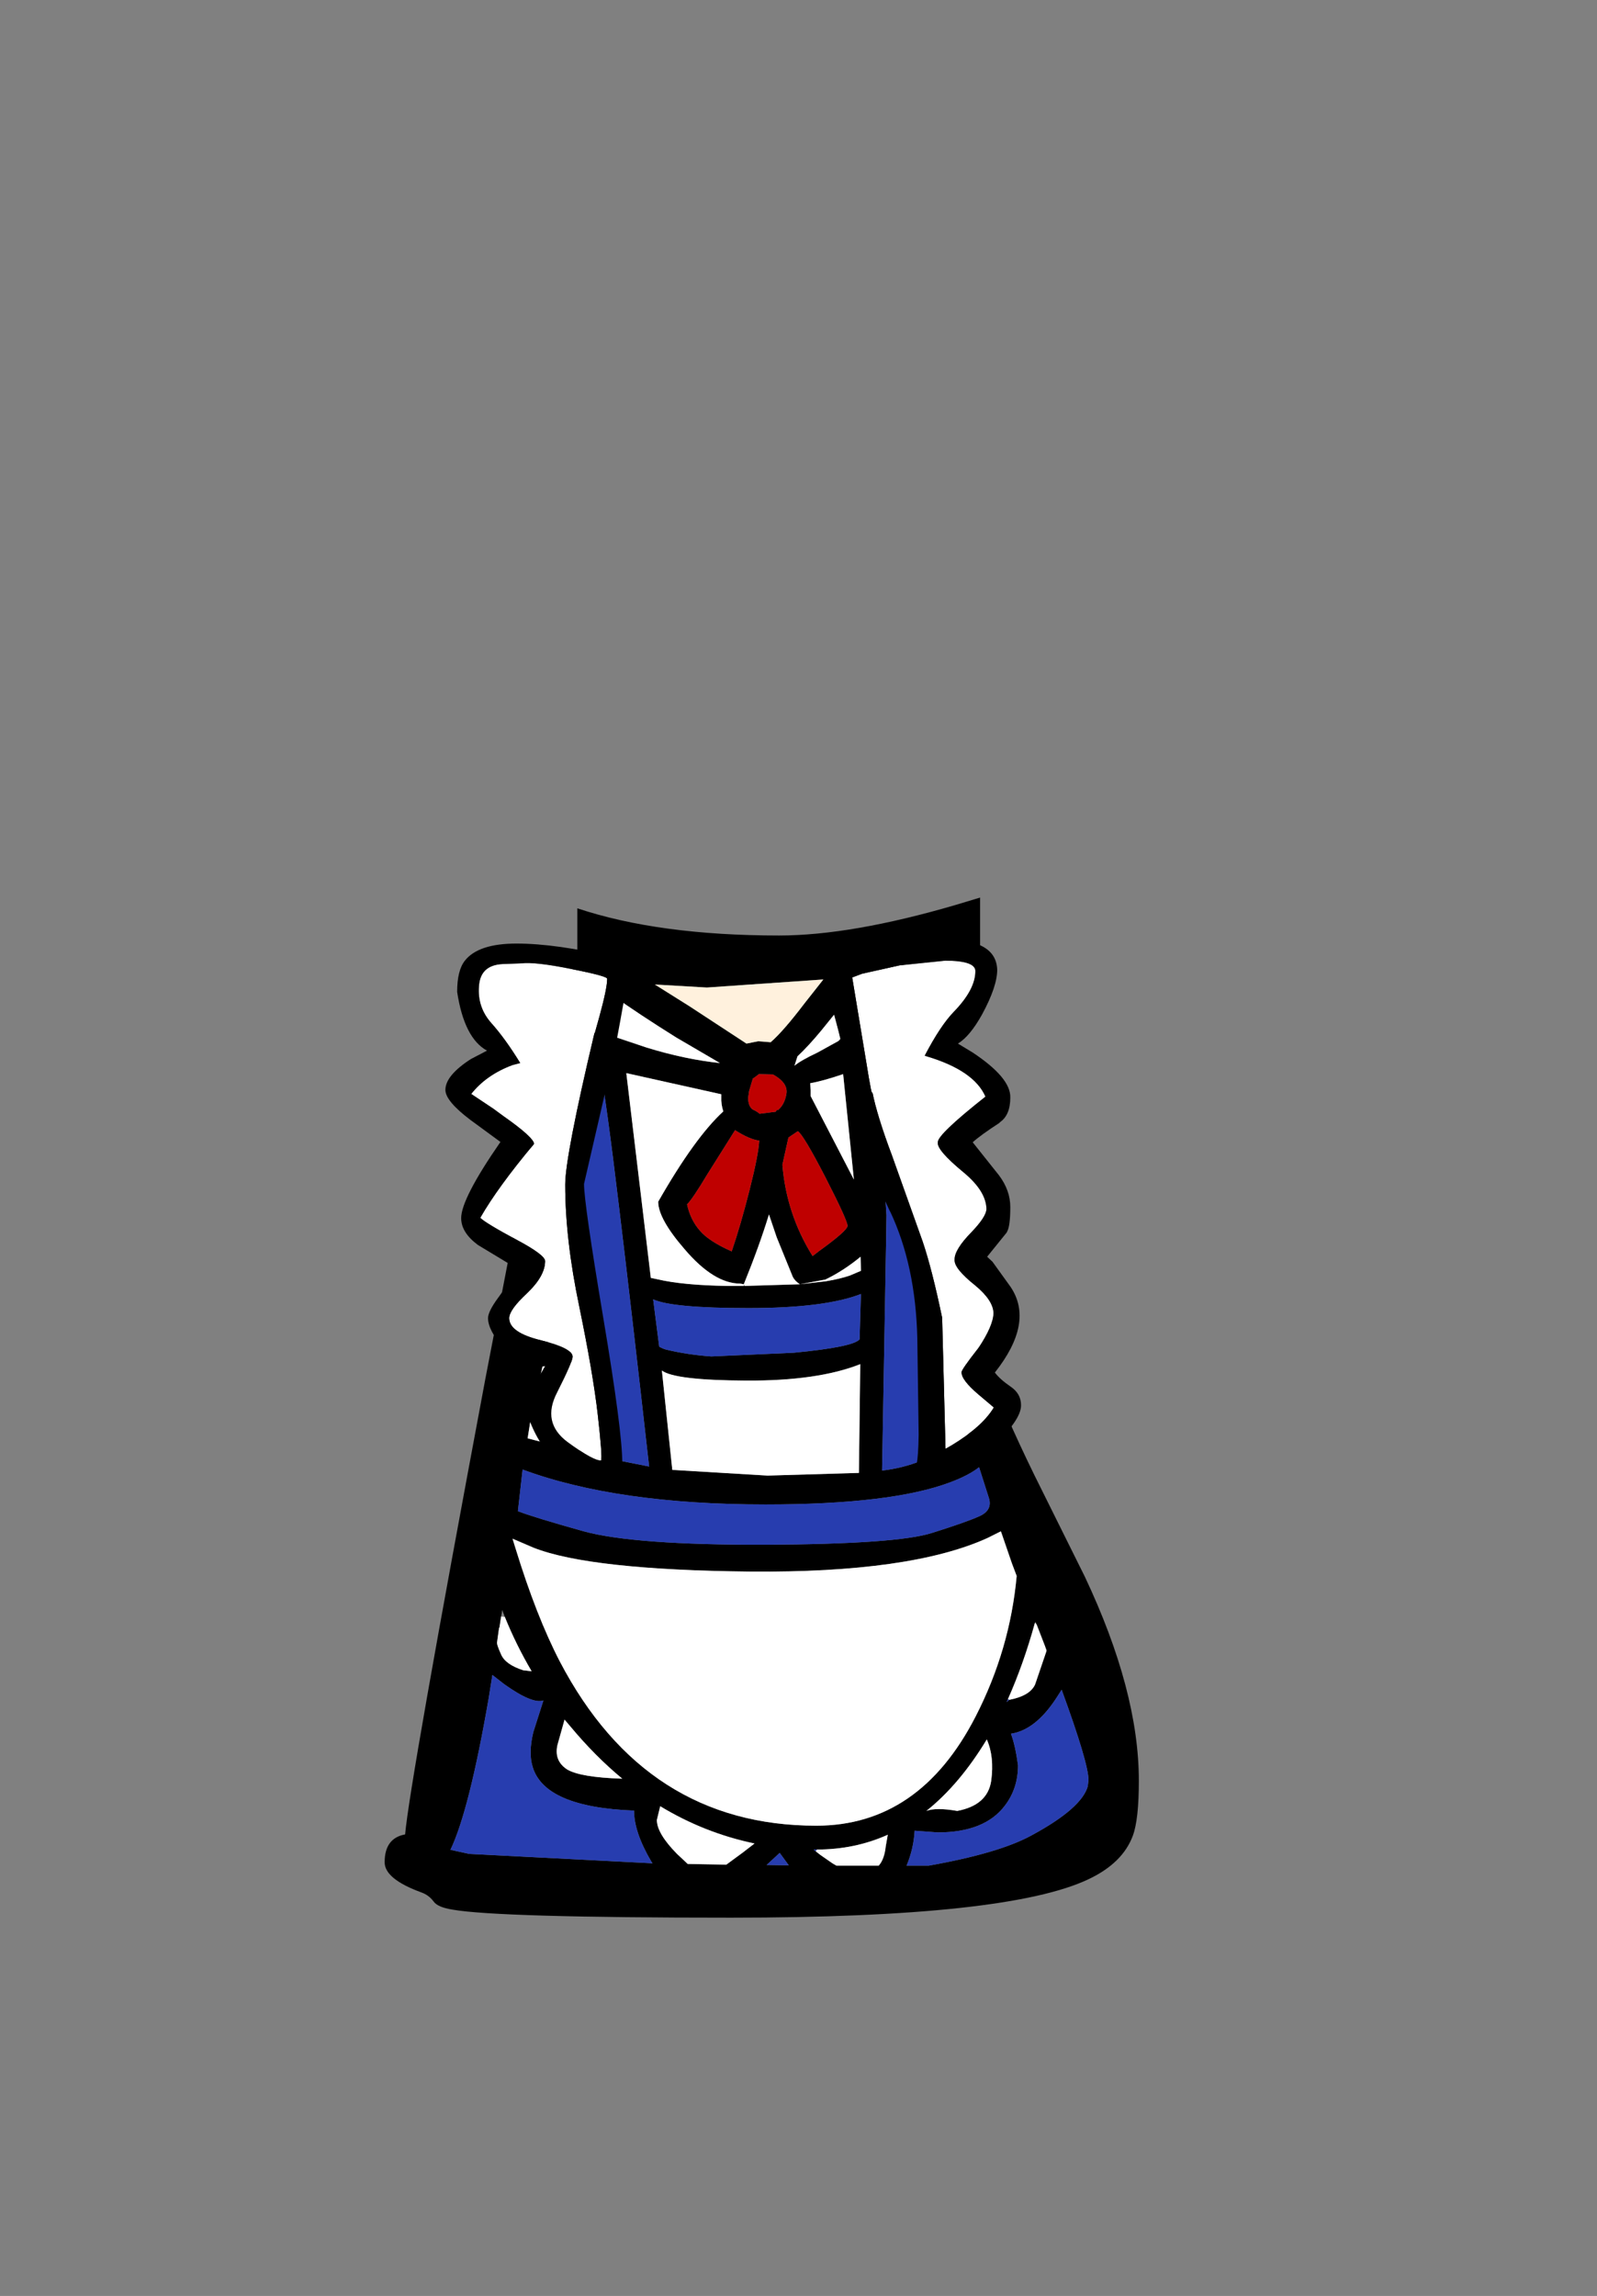 <?xml version="1.0" encoding="UTF-8" standalone="no"?>
<svg xmlns:xlink="http://www.w3.org/1999/xlink" height="342.0px" width="237.9px" xmlns="http://www.w3.org/2000/svg">
  <rect width="100%" height="100%" fill="#808080" stroke="none"/>
  <g transform="matrix(1, 0, 0, 1, 118.05, 273.9)">
    <use height="151.95" transform="matrix(1.0, 0.0, 0.0, 1.0, -60.75, -140.2)" width="112.35" xlink:href="#shape0"/>
  </g>
  <defs>
    <g id="shape0" transform="matrix(1, 0, 0, 1, 60.75, 140.2)">
      <path d="M27.95 -140.2 L27.95 -133.05 23.9 -131.95 Q17.25 -130.2 10.85 -129.0 L16.65 -109.8 21.05 -94.8 21.05 -94.9 22.85 -89.0 Q26.55 -76.8 28.6 -71.25 31.4 -63.65 36.05 -54.15 L43.55 -39.05 Q51.6 -22.0 51.6 -8.65 51.6 -2.85 50.7 -0.45 49.2 3.6 44.15 6.0 32.15 11.75 -9.15 11.75 -43.85 11.75 -50.65 10.55 -52.85 10.2 -53.45 9.35 -54.15 8.4 -55.25 8.0 -60.75 6.0 -60.75 3.5 -60.75 -0.1 -57.7 -0.65 -57.05 -8.2 -45.75 -68.5 L-41.8 -89.0 -40.2 -97.0 Q-34.85 -123.55 -32.05 -131.9 L-32.05 -138.6 Q-19.9 -134.55 -2.0 -134.55 8.75 -134.55 24.3 -139.1 L27.95 -140.2 M4.6 -128.0 L-12.75 -126.8 -20.5 -127.25 -15.4 -124.05 -6.85 -118.45 -5.1 -118.8 -3.25 -118.65 Q-1.35 -120.3 1.8 -124.45 L4.6 -128.0 M6.8 -118.8 Q7.45 -119.4 7.15 -119.35 6.85 -119.3 7.1 -119.4 L6.6 -121.25 6.2 -122.75 4.3 -120.4 Q2.4 -118.1 0.75 -116.55 L0.3 -115.15 Q1.25 -115.95 3.7 -117.1 L6.6 -118.7 6.8 -118.8 M2.7 -111.5 L2.7 -110.65 9.15 -98.2 7.55 -113.9 Q4.45 -112.85 2.65 -112.55 L2.7 -111.5 M14.2 -96.4 L14.0 -97.0 13.7 -97.95 13.75 -96.95 14.0 -92.9 13.95 -89.1 13.35 -54.85 Q16.4 -55.2 19.15 -56.3 L19.35 -78.75 19.5 -81.3 15.2 -93.45 14.2 -96.4 M4.95 -98.45 Q1.65 -104.85 0.8 -105.4 L-0.6 -104.45 -1.5 -100.4 Q-0.9 -93.05 3.0 -86.8 L3.9 -87.5 Q8.2 -90.6 8.2 -91.3 8.2 -92.1 4.95 -98.45 M8.55 -83.9 L10.2 -84.6 10.15 -86.7 Q7.6 -84.6 4.9 -83.3 L1.1 -82.6 5.0 -83.05 Q7.1 -83.4 8.55 -83.9 M-7.1 -82.35 L1.1 -82.6 Q0.35 -83.1 0.05 -83.7 L-2.35 -89.6 -3.5 -93.0 Q-4.9 -88.4 -7.25 -82.6 L-7.8 -82.7 Q-11.7 -82.7 -16.05 -87.8 -20.0 -92.35 -20.0 -94.9 -14.55 -104.45 -10.3 -108.35 -10.65 -109.4 -10.6 -110.5 L-10.6 -110.9 -24.75 -114.05 -21.1 -83.55 -20.15 -83.35 Q-16.35 -82.45 -9.65 -82.35 L-7.25 -82.35 -7.1 -82.35 M10.2 -81.15 Q4.8 -79.05 -6.55 -79.05 -17.9 -79.05 -20.75 -80.35 L-19.85 -73.3 Q-19.2 -72.95 -18.75 -72.85 -15.6 -72.1 -12.1 -71.85 L0.2 -72.4 Q9.05 -73.25 10.0 -74.4 L10.2 -81.15 M10.1 -70.7 Q3.8 -68.2 -6.85 -68.25 -17.55 -68.3 -19.45 -69.75 L-17.9 -54.95 -3.7 -54.1 9.9 -54.5 10.1 -70.7 M23.5 -53.1 Q14.75 -49.8 -4.0 -49.8 -26.15 -49.8 -40.2 -55.0 L-40.9 -48.8 Q-38.6 -47.9 -31.1 -45.8 -23.6 -43.75 -4.0 -43.8 15.6 -43.9 20.75 -45.55 25.85 -47.15 27.85 -48.05 29.85 -48.95 29.25 -50.8 L27.8 -55.35 Q26.3 -54.15 23.5 -53.1 M22.85 -57.7 L26.5 -59.35 Q24.9 -63.95 22.85 -71.85 L22.85 -57.7 M32.7 -41.0 L31.05 -45.8 29.05 -44.8 Q17.6 -39.6 -6.25 -39.8 -30.15 -40.05 -38.55 -43.35 L-41.7 -44.7 -41.25 -43.25 Q-38.15 -33.15 -34.65 -26.4 -21.85 -1.95 3.55 -1.95 18.95 -1.95 27.3 -18.25 32.4 -28.2 33.4 -39.15 L32.7 -41.0 M36.25 -32.15 L36.2 -32.35 36.1 -32.1 Q34.45 -26.1 32.1 -20.8 L31.9 -20.35 32.3 -20.7 Q35.4 -21.3 36.15 -23.0 L37.8 -27.85 37.85 -28.05 37.6 -28.75 36.4 -31.85 36.25 -32.1 36.25 -32.15 M39.3 -20.95 Q36.2 -16.2 32.55 -15.65 33.2 -13.9 33.6 -10.95 33.6 -7.5 31.65 -4.95 28.65 -0.95 21.65 -0.95 L18.2 -1.2 Q18.05 1.5 17.0 4.0 L20.3 4.0 Q30.75 2.15 35.6 -0.5 43.1 -4.55 44.0 -7.85 L44.0 -7.9 44.1 -8.75 Q44.1 -11.25 40.1 -22.2 L39.3 -20.95 M29.6 -8.6 Q30.1 -12.2 28.95 -14.8 24.9 -8.1 19.95 -4.15 21.4 -4.7 24.55 -4.15 29.05 -5.0 29.6 -8.6 M3.45 1.85 L4.15 2.4 5.95 3.65 6.55 4.0 6.6 4.0 12.85 4.0 Q13.7 3.05 13.9 1.1 L14.2 -0.6 Q9.3 1.6 3.65 1.6 L3.15 1.6 3.45 1.85 M-21.7 -117.85 Q-16.0 -116.1 -10.8 -115.55 L-17.3 -119.35 Q-22.9 -122.85 -26.75 -125.6 L-27.8 -119.9 -21.7 -117.85 M-6.45 -111.4 L-6.6 -110.4 Q-6.6 -109.15 -5.95 -108.65 -5.2 -108.3 -4.9 -108.0 L-2.5 -108.3 -2.3 -108.6 -2.15 -108.55 Q-1.15 -109.4 -0.9 -111.0 -0.65 -112.6 -2.9 -113.85 L-5.0 -113.9 -5.65 -113.4 -5.9 -113.25 -6.45 -111.4 M-8.55 -105.55 L-12.7 -98.95 Q-14.85 -95.35 -15.7 -94.5 -15.2 -92.2 -13.8 -90.6 -12.45 -89.0 -9.05 -87.5 -7.75 -91.3 -6.4 -96.6 -5.05 -101.95 -4.95 -104.0 -6.35 -104.15 -8.55 -105.55 M-32.25 -94.6 L-31.7 -89.75 -29.7 -70.0 -28.15 -56.8 -21.35 -55.45 Q-24.1 -79.85 -25.8 -93.85 -27.75 -110.15 -28.7 -114.95 L-31.85 -97.0 -32.25 -94.6 M-31.7 -57.65 Q-32.3 -65.65 -34.4 -82.95 L-39.0 -62.5 -39.45 -59.65 -31.7 -57.65 M-43.7 -31.45 L-44.0 -29.3 Q-44.1 -29.0 -43.4 -27.45 -42.75 -25.95 -40.1 -25.1 L-38.85 -24.95 Q-41.15 -28.85 -42.85 -33.05 L-43.25 -34.1 -43.3 -33.6 -43.4 -33.1 -43.65 -31.45 -43.7 -31.5 -43.7 -31.45 M-44.7 -24.4 L-45.25 -20.95 Q-48.15 -4.2 -50.95 1.65 L-50.9 1.65 -48.15 2.25 -20.85 3.65 -21.05 3.35 Q-23.6 -1.0 -23.6 -4.2 -36.9 -4.7 -38.7 -10.7 -39.35 -12.8 -38.6 -15.9 L-37.1 -20.6 Q-38.75 -20.05 -42.9 -23.0 L-44.7 -24.4 M-35.0 -14.0 Q-35.55 -11.65 -33.6 -10.35 -31.65 -9.15 -25.35 -8.95 -29.4 -12.3 -33.1 -16.75 L-33.95 -17.75 -35.0 -14.0 M-20.2 -2.8 Q-20.2 -0.8 -17.2 2.25 L-15.6 3.75 -9.85 3.85 -7.4 2.05 -5.65 0.7 Q-13.1 -0.85 -19.7 -4.85 L-20.2 -2.8 M-0.55 3.95 L-1.9 2.1 -3.85 3.9 -0.55 3.95" fill="#000000" fill-rule="evenodd" stroke="none"/>
      <path d="M4.6 -128.0 L1.8 -124.45 Q-1.35 -120.3 -3.25 -118.65 L-5.1 -118.8 -6.85 -118.45 -15.4 -124.05 -20.5 -127.25 -12.75 -126.8 4.6 -128.0" fill="#fff1dd" fill-rule="evenodd" stroke="none"/>
      <path d="M2.7 -111.5 L2.65 -112.55 Q4.45 -112.85 7.55 -113.9 L9.15 -98.2 2.7 -110.65 2.7 -111.5 M6.8 -118.8 L6.6 -118.7 3.7 -117.1 Q1.25 -115.95 0.3 -115.15 L0.75 -116.55 Q2.4 -118.1 4.3 -120.4 L6.2 -122.75 6.6 -121.25 7.1 -119.4 Q6.85 -119.3 7.15 -119.35 7.45 -119.4 6.8 -118.8 M-7.25 -82.6 Q-4.9 -88.4 -3.5 -93.0 L-2.35 -89.6 0.05 -83.7 Q0.35 -83.1 1.1 -82.6 L-7.1 -82.35 -7.25 -82.6 -7.25 -82.35 -9.65 -82.35 Q-16.35 -82.45 -20.15 -83.35 L-21.1 -83.55 -24.75 -114.05 -10.6 -110.9 -10.6 -110.5 Q-10.65 -109.4 -10.3 -108.35 -14.55 -104.45 -20.0 -94.9 -20.0 -92.35 -16.05 -87.8 -11.7 -82.7 -7.8 -82.7 L-7.25 -82.6 M8.55 -83.9 Q7.1 -83.4 5.0 -83.05 L1.1 -82.6 4.9 -83.3 Q7.6 -84.6 10.15 -86.7 L10.2 -84.6 8.55 -83.9 M10.1 -70.7 L9.9 -54.5 -3.7 -54.1 -17.9 -54.95 -19.45 -69.75 Q-17.55 -68.3 -6.85 -68.25 3.8 -68.2 10.1 -70.7 M32.7 -41.0 L33.4 -39.15 Q32.4 -28.2 27.3 -18.25 18.95 -1.95 3.55 -1.95 -21.85 -1.95 -34.65 -26.4 -38.15 -33.15 -41.25 -43.25 L-41.7 -44.7 -38.55 -43.35 Q-30.15 -40.05 -6.25 -39.8 17.6 -39.6 29.05 -44.8 L31.05 -45.8 32.7 -41.0 M22.85 -57.7 L22.85 -71.85 Q24.9 -63.95 26.5 -59.35 L22.85 -57.7 M36.1 -32.1 L36.25 -32.15 36.25 -32.1 36.4 -31.85 37.6 -28.75 37.85 -28.05 37.8 -27.85 36.15 -23.0 Q35.4 -21.3 32.3 -20.7 L32.1 -20.8 Q34.45 -26.1 36.1 -32.1 M3.65 1.6 Q9.3 1.6 14.2 -0.6 L13.9 1.1 Q13.7 3.05 12.85 4.0 L6.6 4.0 6.55 4.0 5.95 3.65 4.15 2.4 3.45 1.85 3.65 1.6 M29.6 -8.6 Q29.05 -5.0 24.55 -4.15 21.4 -4.7 19.95 -4.15 24.9 -8.1 28.95 -14.8 30.1 -12.2 29.6 -8.6 M-21.7 -117.85 L-27.8 -119.9 -26.75 -125.6 Q-22.9 -122.85 -17.3 -119.35 L-10.8 -115.55 Q-16.0 -116.1 -21.7 -117.85 M-31.7 -57.65 L-39.45 -59.65 -39.0 -62.5 -34.4 -82.95 Q-32.3 -65.65 -31.7 -57.65 M-43.7 -31.45 L-43.65 -31.45 -43.4 -33.1 -42.85 -33.05 Q-41.15 -28.85 -38.85 -24.95 L-40.1 -25.1 Q-42.75 -25.95 -43.4 -27.45 -44.1 -29.0 -44.0 -29.3 L-43.7 -31.45 M-20.2 -2.8 L-19.7 -4.85 Q-13.1 -0.85 -5.65 0.7 L-7.4 2.05 -9.85 3.85 -15.6 3.75 -17.2 2.25 Q-20.2 -0.8 -20.2 -2.8 M-35.0 -14.0 L-33.95 -17.75 -33.1 -16.75 Q-29.4 -12.3 -25.35 -8.95 -31.65 -9.15 -33.6 -10.35 -35.55 -11.65 -35.0 -14.0" fill="#ffffff" fill-rule="evenodd" stroke="none"/>
      <path d="M14.2 -96.4 L15.2 -93.45 19.5 -81.3 19.35 -78.75 19.15 -56.3 Q16.4 -55.2 13.35 -54.85 L13.95 -89.1 14.0 -92.9 13.75 -96.95 13.7 -97.95 14.0 -97.0 14.2 -96.4 M10.2 -81.15 L10.0 -74.4 Q9.05 -73.25 0.2 -72.4 L-12.1 -71.85 Q-15.6 -72.1 -18.75 -72.85 -19.2 -72.95 -19.85 -73.3 L-20.75 -80.35 Q-17.9 -79.05 -6.55 -79.05 4.8 -79.05 10.2 -81.15 M23.5 -53.1 Q26.3 -54.15 27.8 -55.35 L29.25 -50.8 Q29.85 -48.95 27.85 -48.05 25.85 -47.15 20.75 -45.55 15.6 -43.9 -4.0 -43.8 -23.6 -43.75 -31.1 -45.8 -38.6 -47.9 -40.9 -48.8 L-40.2 -55.0 Q-26.15 -49.8 -4.0 -49.8 14.75 -49.8 23.5 -53.1 M36.1 -32.1 L36.25 -32.15 36.1 -32.1 M32.1 -20.8 L32.3 -20.7 31.9 -20.35 32.1 -20.8 M39.3 -20.95 L40.1 -22.2 Q44.1 -11.25 44.1 -8.75 L44.0 -7.9 44.0 -7.85 Q43.1 -4.55 35.6 -0.5 30.75 2.15 20.3 4.0 L17.0 4.0 Q18.05 1.5 18.2 -1.2 L21.65 -0.95 Q28.65 -0.95 31.65 -4.95 33.6 -7.5 33.6 -10.95 33.2 -13.9 32.55 -15.65 36.2 -16.2 39.3 -20.95 M3.65 1.6 L3.45 1.85 3.15 1.6 3.65 1.6 M-32.25 -94.6 L-31.85 -97.0 -28.7 -114.95 Q-27.75 -110.15 -25.8 -93.85 -24.1 -79.85 -21.35 -55.45 L-28.15 -56.8 -29.7 -70.0 -31.7 -89.75 -32.25 -94.6 M-44.7 -24.4 L-42.9 -23.0 Q-38.75 -20.05 -37.1 -20.6 L-38.6 -15.9 Q-39.35 -12.8 -38.7 -10.7 -36.9 -4.7 -23.6 -4.2 -23.6 -1.0 -21.05 3.35 L-20.85 3.65 -48.15 2.25 -50.9 1.65 -50.95 1.65 Q-48.15 -4.2 -45.25 -20.95 L-44.7 -24.4 M-0.55 3.95 L-3.85 3.9 -1.9 2.1 -0.55 3.95" fill="#273daf" fill-rule="evenodd" stroke="none"/>
      <path d="M4.95 -98.45 Q8.2 -92.1 8.2 -91.3 8.2 -90.6 3.9 -87.5 L3.0 -86.8 Q-0.9 -93.05 -1.5 -100.4 L-0.6 -104.45 0.8 -105.4 Q1.65 -104.85 4.95 -98.45 M-8.55 -105.55 Q-6.35 -104.15 -4.95 -104.0 -5.05 -101.95 -6.4 -96.6 -7.75 -91.3 -9.05 -87.5 -12.45 -89.0 -13.8 -90.6 -15.2 -92.2 -15.7 -94.5 -14.85 -95.35 -12.7 -98.95 L-8.55 -105.55 M-6.45 -111.4 L-5.9 -113.25 -5.65 -113.4 -5.0 -113.9 -2.9 -113.85 Q-0.65 -112.6 -0.9 -111.0 -1.15 -109.4 -2.15 -108.55 L-2.3 -108.6 -2.5 -108.3 -4.9 -108.0 Q-5.2 -108.3 -5.95 -108.65 -6.6 -109.15 -6.6 -110.4 L-6.45 -111.4" fill="#bf0000" fill-rule="evenodd" stroke="none"/>
      <path d="M22.75 -130.8 Q27.25 -130.8 27.25 -129.25 27.25 -126.5 24.05 -123.2 22.05 -121.15 19.7 -116.65 L20.0 -116.55 Q27.05 -114.45 28.75 -110.55 21.6 -104.9 21.65 -103.75 21.45 -102.6 25.45 -99.3 28.85 -96.5 28.9 -93.8 28.85 -92.65 26.7 -90.4 24.1 -87.75 24.15 -86.25 24.05 -84.95 27.25 -82.4 29.9 -80.2 29.95 -78.3 29.9 -76.4 27.7 -73.1 25.15 -69.85 25.2 -69.5 25.15 -68.35 27.75 -66.15 L30.0 -64.25 Q28.3 -61.4 23.75 -58.65 L22.8 -58.1 22.3 -77.5 22.3 -77.6 Q20.8 -84.8 19.4 -88.95 L14.8 -101.85 Q12.6 -107.7 11.9 -111.25 11.9 -110.0 10.95 -115.95 L8.9 -128.3 10.35 -128.85 11.7 -129.15 15.95 -130.1 22.75 -130.8 M-46.7 -127.0 Q-46.5 -130.15 -43.15 -130.3 L-40.4 -130.4 Q-38.3 -130.65 -32.9 -129.55 -27.55 -128.5 -27.6 -128.1 -27.6 -126.7 -28.75 -122.5 L-29.45 -120.0 -29.5 -120.0 Q-33.85 -101.65 -33.85 -97.45 -33.85 -89.25 -31.75 -79.25 -29.7 -69.3 -29.0 -63.15 -28.3 -57.0 -28.5 -56.35 -29.6 -56.25 -33.5 -59.1 -37.4 -62.0 -35.05 -66.5 -32.75 -71.05 -32.75 -71.8 -32.75 -73.1 -37.45 -74.25 -42.2 -75.4 -42.2 -77.55 -42.2 -78.8 -39.5 -81.3 -36.85 -83.85 -36.85 -86.05 -36.85 -86.95 -40.95 -89.15 -45.7 -91.7 -46.5 -92.5 -43.9 -97.05 -38.5 -103.5 -38.5 -104.45 -43.05 -107.65 L-44.55 -108.75 -47.85 -110.95 Q-45.6 -113.8 -41.7 -115.25 L-40.55 -115.55 Q-42.75 -119.15 -44.85 -121.5 -46.95 -123.85 -46.7 -127.0" fill="#ffffff" fill-rule="evenodd" stroke="none"/>
      <path d="M30.5 -129.45 Q30.5 -126.95 28.25 -122.8 26.45 -119.55 24.65 -118.45 L26.8 -117.15 Q32.55 -113.35 32.45 -110.4 32.45 -107.75 30.85 -106.7 L30.85 -106.65 Q28.0 -104.8 26.85 -103.75 L30.75 -98.85 Q32.45 -96.6 32.45 -94.1 32.45 -91.2 31.95 -90.4 L31.95 -90.35 29.0 -86.7 29.8 -85.95 32.5 -82.2 Q36.05 -76.9 30.15 -69.45 30.9 -68.45 32.5 -67.35 34.05 -66.3 34.05 -64.6 34.1 -62.35 29.5 -58.1 24.85 -53.95 21.7 -54.05 L19.35 -54.45 Q18.25 -54.95 18.55 -55.85 L18.5 -55.85 Q18.75 -56.9 18.8 -60.2 L18.6 -74.55 Q18.35 -85.4 14.55 -93.45 L14.55 -93.4 Q10.7 -101.65 9.9 -105.4 L7.75 -116.2 Q6.35 -123.15 5.7 -124.8 4.8 -127.6 4.8 -128.2 4.8 -129.85 5.1 -130.35 6.05 -131.9 15.3 -132.85 19.7 -133.95 22.75 -133.95 30.35 -133.95 30.5 -129.45 M22.75 -130.8 L15.95 -130.1 11.7 -129.15 10.35 -128.85 8.9 -128.3 10.95 -115.95 Q11.9 -110.0 11.9 -111.25 12.6 -107.7 14.8 -101.85 L19.4 -88.95 Q20.8 -84.8 22.3 -77.6 L22.3 -77.5 22.8 -58.1 23.75 -58.65 Q28.3 -61.4 30.0 -64.25 L27.75 -66.15 Q25.15 -68.35 25.2 -69.5 25.15 -69.85 27.7 -73.1 29.9 -76.4 29.95 -78.3 29.9 -80.2 27.25 -82.4 24.05 -84.95 24.15 -86.25 24.1 -87.75 26.7 -90.4 28.85 -92.65 28.9 -93.8 28.85 -96.5 25.45 -99.3 21.45 -102.6 21.65 -103.75 21.6 -104.9 28.75 -110.55 27.05 -114.45 20.0 -116.55 L19.7 -116.65 Q22.05 -121.15 24.05 -123.2 27.25 -126.5 27.25 -129.25 27.25 -130.8 22.75 -130.8 M-48.8 -130.8 Q-46.8 -133.35 -41.1 -133.35 -35.2 -133.35 -26.5 -131.3 L-24.7 -130.95 -24.5 -128.75 Q-24.55 -127.65 -26.5 -117.25 L-31.05 -97.55 Q-31.05 -94.7 -28.2 -77.7 -25.35 -60.75 -25.35 -55.95 -25.35 -53.9 -27.35 -53.45 L-27.55 -53.4 -28.0 -53.35 -28.1 -53.35 -28.5 -53.35 -29.5 -53.5 Q-36.85 -54.85 -39.65 -63.7 -39.65 -65.35 -38.7 -67.2 L-36.85 -70.4 Q-40.3 -69.9 -43.1 -73.15 -45.35 -75.8 -45.35 -77.55 -45.35 -78.55 -43.8 -80.65 L-40.8 -84.8 -46.85 -88.45 Q-49.35 -90.3 -49.35 -92.45 -49.35 -95.35 -43.5 -103.8 L-48.0 -107.1 Q-51.7 -109.9 -51.7 -111.55 -51.7 -113.7 -47.9 -116.15 L-45.5 -117.4 Q-48.9 -119.25 -49.95 -126.15 -49.95 -129.35 -48.8 -130.8 M-46.7 -127.0 Q-46.95 -123.85 -44.85 -121.5 -42.75 -119.15 -40.55 -115.55 L-41.7 -115.25 Q-45.6 -113.8 -47.85 -110.95 L-44.55 -108.75 -43.05 -107.65 Q-38.5 -104.45 -38.5 -103.5 -43.9 -97.05 -46.5 -92.5 -45.7 -91.7 -40.95 -89.15 -36.85 -86.95 -36.85 -86.05 -36.85 -83.85 -39.5 -81.3 -42.2 -78.8 -42.2 -77.55 -42.2 -75.4 -37.45 -74.25 -32.75 -73.1 -32.75 -71.8 -32.75 -71.05 -35.05 -66.5 -37.4 -62.0 -33.5 -59.1 -29.6 -56.25 -28.5 -56.35 -28.3 -57.0 -29.0 -63.15 -29.7 -69.3 -31.75 -79.25 -33.85 -89.25 -33.85 -97.45 -33.85 -101.65 -29.5 -120.0 L-29.45 -120.0 -28.75 -122.5 Q-27.6 -126.7 -27.6 -128.1 -27.55 -128.5 -32.9 -129.55 -38.3 -130.65 -40.4 -130.4 L-43.15 -130.3 Q-46.5 -130.15 -46.7 -127.0 M-30.35 -54.15 L-30.3 -54.05 -30.35 -54.1 -30.35 -54.15" fill="#000000" fill-rule="evenodd" stroke="none"/>
    </g>
  </defs>
</svg>
